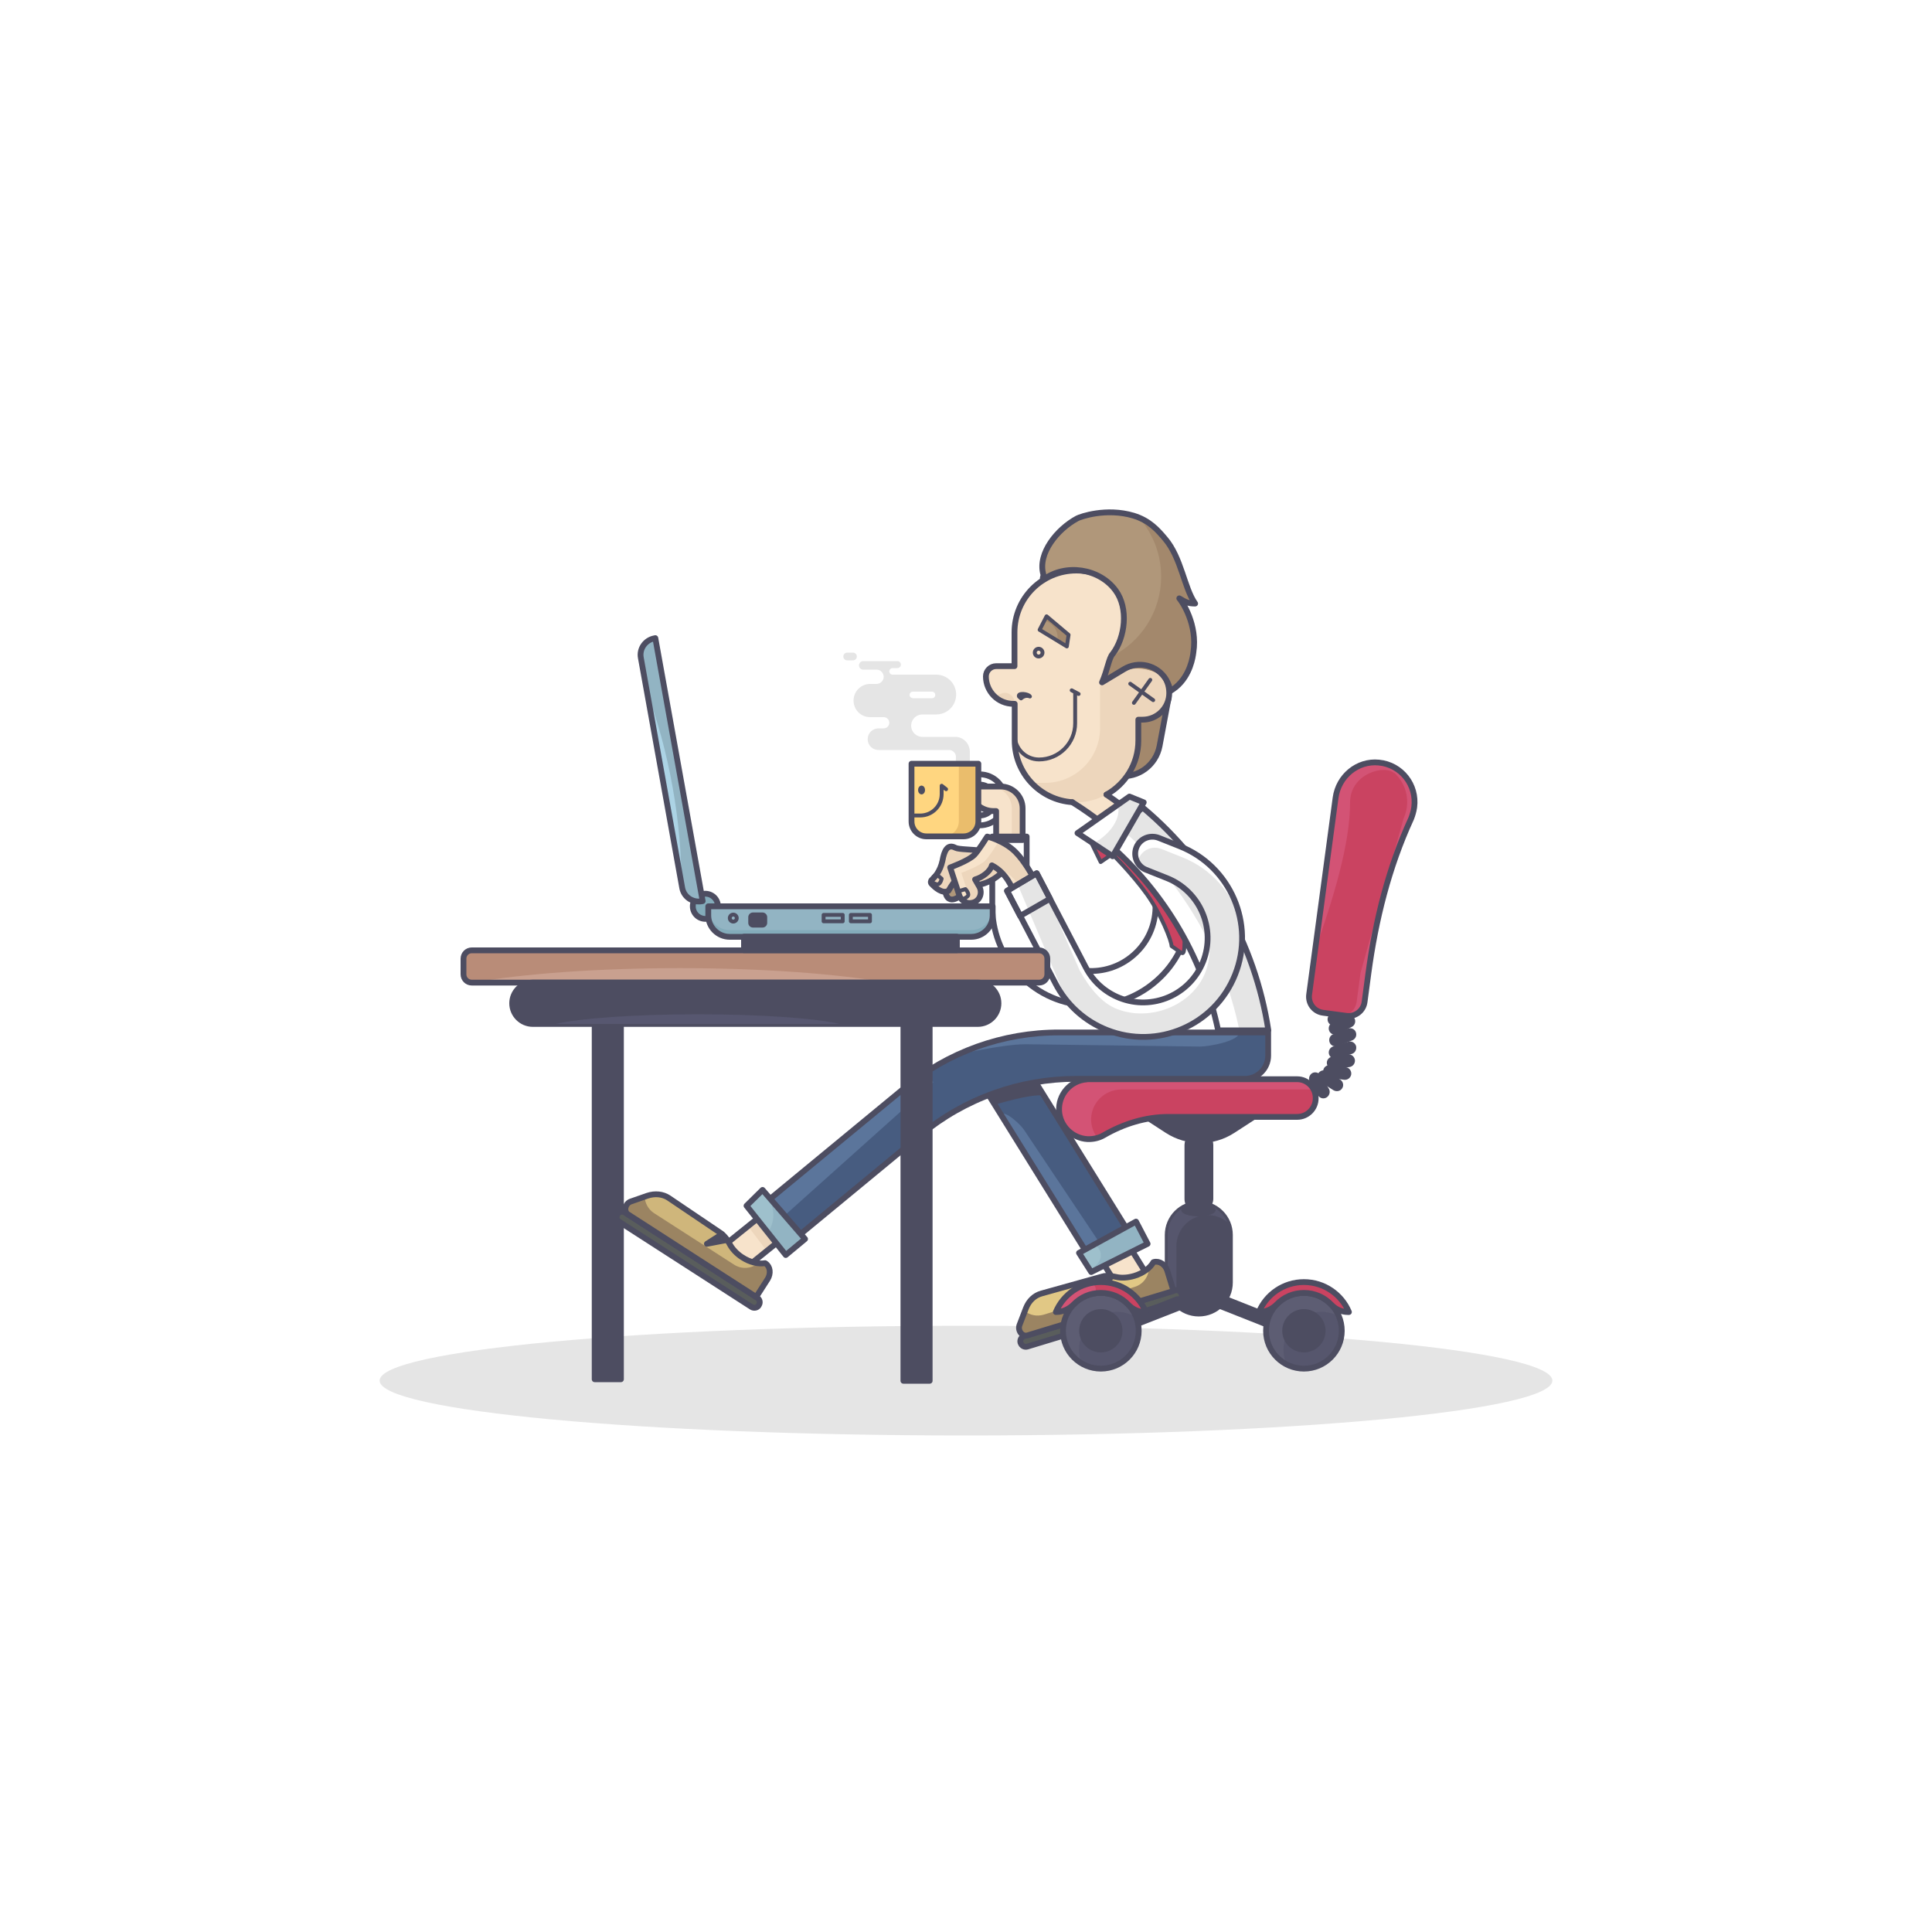<svg width="1000" height="1000" fill="none" xmlns="http://www.w3.org/2000/svg"><g clip-path="url(#a)" filter="url(#b)"><path d="M500 739c167.618 0 303.5-12.715 303.5-28.4 0-15.685-135.882-28.4-303.5-28.4s-303.5 12.715-303.5 28.4c0 15.685 135.882 28.4 303.5 28.4Z" fill="#E5E5E5"/><path d="M620.5 675.9c8.9 0 16.1-7.2 16.1-16.1v-24.6c0-8.9-7.2-16.1-16.1-16.1-8.9 0-16.1 7.2-16.1 16.1v24.6c0 8.9 7.2 16.1 16.1 16.1Z" stroke="#4D4D61" stroke-width="3" stroke-miterlimit="10" stroke-linecap="round" stroke-linejoin="round"/><path d="M620.5 675.9c8.9 0 16.1-7.2 16.1-16.1v-24.6c0-8.9-7.2-16.1-16.1-16.1-8.9 0-16.1 7.2-16.1 16.1v24.6c0 8.9 7.2 16.1 16.1 16.1Z" fill="#4D4D61"/><path d="M608.9 665.6V641c0-8.9 7.2-16.1 16.1-16.1 3.9 0 7.4 1.4 10.2 3.6-2.5-5.6-8.1-9.5-14.7-9.5-8.9 0-16.1 7.2-16.1 16.1v24.6c0 5.1 2.3 9.6 6 12.5-1-1.9-1.5-4.2-1.5-6.6Z" fill="#56566D"/><path d="M620.3 625.6c4.915 0 8.9-1.432 8.9-3.2 0-1.767-3.985-3.2-8.9-3.2-4.915 0-8.9 1.433-8.9 3.2 0 1.768 3.985 3.2 8.9 3.2Z" fill="#4D4D61"/><path d="M620.5 622.4c3.3 0 6-2.7 6-6v-27.7c0-2.8-2.3-5.1-5.1-5.1h-1.7c-2.8 0-5.1 2.3-5.1 5.1v27.7c-.1 3.3 2.6 6 5.9 6Z" fill="#4D4D61"/><path d="M620.5 622.4c3.3 0 6-2.7 6-6v-27.8c0-2.8-2.2-5-5-5h-1.9c-2.8 0-5 2.2-5 5v27.8c-.1 3.3 2.6 6 5.9 6Z" stroke="#4D4D61" stroke-width="3" stroke-miterlimit="10" stroke-linecap="round" stroke-linejoin="round"/><path d="M494.5 377.4h-17.1c-3.2 0-5.8-2.6-5.8-5.8 0-3.2 2.6-5.8 5.8-5.8h7.2c5.7 0 10.3-4.6 10.3-10.3 0-5.7-4.6-10.3-10.3-10.3H462c-.9 0-1.7-.8-1.7-1.7 0-.9.8-1.7 1.7-1.7h2.5c1 0 1.8-.8 1.8-1.8s-.8-1.8-1.8-1.8h-17.7c-1.2 0-2.2 1-2.2 2.2 0 1.2 1 2.2 2.2 2.2h6.9c2 0 3.7 1.7 3.7 3.7s-1.7 3.7-3.7 3.7h-3.3c-4.7 0-8.6 3.8-8.6 8.6s3.8 8.6 8.6 8.6h7c1.6 0 2.9 1.3 2.9 2.9 0 1.6-1.3 2.9-2.9 2.9h-2.7c-3.1 0-5.6 2.5-5.6 5.6 0 3.1 2.5 5.6 5.6 5.6h36.5c2 0 3.7 1.7 3.6 3.7l-.1 2.8h7.3v-5.8c-.2-4.2-3.5-7.5-7.5-7.5Zm-23.7-21.7c0-.9.7-1.7 1.7-1.7h9.9c.9 0 1.7.7 1.7 1.7 0 .9-.7 1.7-1.7 1.7h-9.9c-1-.1-1.7-.8-1.7-1.7ZM441.5 337.8h-3c-1.1 0-2-.9-2-2s.9-2 2-2h3c1.1 0 2 .9 2 2s-.9 2-2 2Z" fill="#E5E5E5"/><path d="M682.2 562.9 678 556c-.9-1.5-.4-3.5 1.1-4.5 1.5-.9 3.5-.4 4.5 1.1l4.2 6.9c.9 1.5.4 3.5-1.1 4.5-1.6 1-3.6.5-4.5-1.1Z" fill="#4D4D61"/><path d="m690.2 560.301-6.8-4.3c-1.5-1-2-3-1-4.5s3-2 4.5-1l6.8 4.3c1.5 1 2 3 1 4.5-.9 1.5-2.9 1.9-4.5 1Z" fill="#4D4D61"/><path d="m695.7 554.9-8-1.1c-1.8-.2-3-1.9-2.8-3.7.2-1.8 1.9-3 3.7-2.8l8 1.1c1.8.2 3 1.9 2.8 3.7-.3 1.8-1.9 3-3.7 2.8Z" fill="#4D4D61"/><path d="m698.5 548.3-8 1.1c-1.8.3-3.4-1-3.7-2.8-.3-1.8 1-3.4 2.8-3.7l8-1.1c1.8-.3 3.4 1 3.7 2.8.2 1.8-1 3.4-2.8 3.7Z" fill="#4D4D61"/><path d="m699.7 541.5-7.7 2.4c-1.7.5-3.5-.4-4.1-2.2-.5-1.7.4-3.5 2.2-4.1l7.7-2.4c1.7-.5 3.5.4 4.1 2.2.4 1.8-.5 3.6-2.2 4.1Z" fill="#4D4D61"/><path d="m699.9 534.5-7.5 2.9c-1.7.6-3.6-.2-4.2-1.9-.6-1.7.2-3.6 1.9-4.2l7.5-2.9c1.7-.6 3.6.2 4.2 1.9.6 1.7-.2 3.5-1.9 4.2Z" fill="#4D4D61"/><path d="m699.7 527.5-7.2 3.7c-1.6.8-3.6.2-4.4-1.4-.8-1.6-.2-3.6 1.4-4.4l7.2-3.7c1.6-.8 3.6-.2 4.4 1.4.8 1.6.2 3.6-1.4 4.4Z" fill="#4D4D61"/><path d="m699.1 522.8-7.2 3.7c-1.6.8-3.6.2-4.4-1.4-.8-1.6-.2-3.6 1.4-4.4l7.2-3.7c1.6-.8 3.6-.2 4.4 1.4.8 1.6.2 3.6-1.4 4.4Z" fill="#4D4D61"/><path d="M507.1 396.8c-7.3 0-13.2 5.9-13.2 13.2 0 7.3 5.9 13.2 13.2 13.2 7.3 0 13.2-5.9 13.2-13.2 0-7.3-5.9-13.2-13.2-13.2Zm0 21.3c-4.4 0-8-3.6-8-8s3.6-8 8-8 8 3.6 8 8-3.6 8-8 8Z" stroke="#4D4D61" stroke-width="3" stroke-miterlimit="10" stroke-linecap="round" stroke-linejoin="round"/><path d="M518 403.1h-11.4c-3 0-5 3.2-3.5 5.9 2.1 4 6.4 6.8 11.3 6.8h1.3v15h13.7v-16.4c-.1-6.2-5.2-11.3-11.4-11.3Z" fill="#F7E3CB"/><path d="M518 403.1H512.3c6.3 0 11.4 5.1 11.4 11.4v16.4h5.7v-16.4c-.1-6.3-5.2-11.4-11.4-11.4Z" fill="#EDD6BC"/><path d="M518 403.1h-12.9c-2.1 0-3.5 2-2.9 3.9 1.7 5.1 6.5 8.8 12.1 8.8h1.3v15h13.7v-16.4c0-6.2-5.1-11.3-11.3-11.3Z" stroke="#4D4D61" stroke-width="3" stroke-miterlimit="10" stroke-linecap="round" stroke-linejoin="round"/><path d="M479.5 428.9h19.2c4.2 0 7.7-3.4 7.7-7.7v-29.9h-34.6v29.9c0 4.2 3.4 7.7 7.7 7.7Z" fill="#FFD680"/><path d="M471.8 418.1h4.5c6.2 0 11.1-5 11.1-11.1v-4.3l2.3 1.8" stroke="#4D4D61" stroke-width="2" stroke-miterlimit="10" stroke-linecap="round" stroke-linejoin="round"/><path d="M496.3 391.2v29.9c0 4.2-3.4 7.7-7.7 7.7h10c4.2 0 7.7-3.4 7.7-7.7v-29.9h-10Z" fill="#EABD6C"/><path d="M479.5 428.9h19.2c4.2 0 7.7-3.4 7.7-7.7v-29.9h-34.6v29.9c0 4.2 3.4 7.7 7.7 7.7Z" stroke="#4D4D61" stroke-width="3" stroke-miterlimit="10" stroke-linecap="round" stroke-linejoin="round"/><path d="m564.7 431.9 5 10.3 7.4-5.1-12.4-5.2Z" fill="#CA4361"/><path d="m564.7 431.9 5 10.3 7.4-5.1-12.4-5.2Z" stroke="#4D4D61" stroke-width="2" stroke-miterlimit="10" stroke-linecap="round" stroke-linejoin="round"/><path d="m581.693 667.02 13.677-8.495-57.034-91.831-13.677 8.495 57.034 91.831Z" fill="#F7E3CB"/><path d="m581.693 667.02 13.677-8.495-57.034-91.831-13.677 8.495 57.034 91.831Z" stroke="#4D4D61" stroke-width="3" stroke-miterlimit="10" stroke-linecap="round" stroke-linejoin="round"/><path d="m375.6 640 105.9-85.2 10.2 12.3-105.9 85.3-10.2-12.4Z" fill="#F7E3CB"/><path d="m387.2 630.7 9.7 12.8 9.6-7.5-9.7-13.1-9.6 7.8Z" fill="#EDD6BC"/><path d="m375.6 640 105.9-85.2 10.2 12.3-105.9 85.3-10.2-12.4ZM603.5 431.9l-7.6-8.8c-3.2-3.7-8.8-4.1-12.5-1-3.8 3.2-4.2 8.9-1 12.6l7.6 8.8c12 13.9 10.5 35-3.5 47-13.9 12-35 10.5-47-3.5-5.2-6.1-8.1-13.8-8.1-21.8V429h-17.8v36.3c0 12.3 4.4 24.1 12.4 33.4 18.5 21.4 50.8 23.8 72.2 5.3 21.4-18.3 23.7-50.7 5.3-72.1Z" stroke="#4D4D61" stroke-width="3" stroke-miterlimit="10" stroke-linecap="round" stroke-linejoin="round"/><path d="M574.8 437.1s11.5 11.5 18.9 21.9c7.3 10.3 12.7 24 12.7 26.7 4.2 2.7 5.3 4.2 6 3.5.7-.7.7-4.7.7-8.2 0-3.6-32.5-47.8-38.3-43.9Z" fill="#CA4361"/><path d="M574.8 437.1s11.5 11.5 18.9 21.9c7.3 10.3 12.7 24 12.7 26.7 4.2 2.7 5.3 4.2 6 3.5.7-.7.7-4.7.7-8.2 0-3.6-32.5-47.8-38.3-43.9Z" stroke="#4D4D61" stroke-width="2" stroke-miterlimit="10" stroke-linecap="round" stroke-linejoin="round"/><path d="M609.8 669.3 531.7 693c-1.4.4-2.9-.4-3.4-1.8l-.1-.2c-.4-1.4.4-2.9 1.8-3.4l78.1-23.7c1.4-.4 2.9.4 3.4 1.8l.1.2c.4 1.5-.4 3-1.8 3.4Z" fill="#595D5C"/><path d="M609.8 669.3 531.7 693c-1.4.4-2.9-.4-3.4-1.8l-.1-.2c-.4-1.4.4-2.9 1.8-3.4l78.1-23.7c1.4-.4 2.9.4 3.4 1.8l.1.2c.4 1.5-.4 3-1.8 3.4Z" stroke="#4D4D61" stroke-width="3" stroke-miterlimit="10" stroke-linecap="round" stroke-linejoin="round"/><path d="m597.3 649.2-.3.1c-1.7 3-5.3 5.7-9.9 7.1-3.4 1-6.8 1.2-9.6.5-2.5-.6-5.1-.7-7.6 0l-30.8 8.6c-3.7 1-6.6 3.8-8.1 7.7l-3.3 8.6c-1.1 2.9 1.4 6.2 4.1 5.4l75.6-23-3.2-10.4c-1-3.3-4.1-5.3-6.9-4.6Z" fill="#9B8462"/><path d="m531 673.3-.5 1.4c2.6 2 6.1 2.8 9.6 1.8l47.2-14.4c4.5-1.4 7.3-5.4 7.4-9.9-1.9 1.8-4.5 3.3-7.5 4.2-3.4 1-6.8 1.2-9.6.5-2.5-.6-5.1-.7-7.6 0l-30.8 8.6c-3.8 1-6.7 3.8-8.2 7.8Z" fill="#E1C885"/><path d="m597.3 649.2-.3.1c-1.7 3-5.3 5.7-9.9 7.1-3.4 1-6.8 1.2-9.6.5-2.5-.6-5.1-.7-7.6 0l-30.8 8.6c-3.7 1-6.6 3.8-8.1 7.7l-3.3 8.6c-1.1 2.9 1.4 6.2 4.1 5.4l75.6-23-3.2-10.4c-1-3.3-4.1-5.3-6.9-4.6Z" stroke="#4D4D61" stroke-width="3" stroke-miterlimit="10" stroke-linecap="round" stroke-linejoin="round"/><path d="m569.9 665.9 5.3-9.4-4 .1-1.3 9.3Z" stroke="#4D4D61" stroke-width="3" stroke-miterlimit="10" stroke-linecap="round" stroke-linejoin="round"/><path d="M555 411.2c42.6 26.6 71.9 69.5 81.7 118.1h13.8c-7.8-49.6-35.9-93.8-77.8-122" fill="#F7E3CB"/><path d="m638.1 581.1 11.1-7.2h-56.1l11.1 7.2c10.4 6.7 23.6 6.7 33.9 0Z" stroke="#4D4D61" stroke-width="3" stroke-miterlimit="10" stroke-linecap="round" stroke-linejoin="round"/><path d="m638.1 581.1 11.1-7.2h-56.1l11.1 7.2c10.4 6.7 23.6 6.7 33.9 0Z" fill="#4D4D61"/><path d="M569.5 408.8c11.5-4.8 19.7-16.2 19.7-29.5v-10.8h2.2c7.6 0 13.8-6.2 13.8-13.8 0-7.6-5.3-14.7-13-14.7l-3.7.3.6-17c0-17.7-14.3-32-32-32s-32 14.3-32 32v17.5h-9.5c-2.9 0-5.3 2.4-5.3 5.3 0 7.8 6.3 14.2 14.2 14.2h.7v19c0 16.9 13.2 30.8 29.8 31.9" fill="#F7E3CB"/><path d="M671.4 554.6H563.5c-.4 0-.7 0-1.1.1-8.3.6-14.8 7.9-14.2 16.5.5 7.7 6.9 14 14.7 14.4 3.1.1 6-.6 8.4-2 10.2-5.9 21.6-9.5 33.5-9.5h66.6c5.3 0 9.6-4.3 9.6-9.6.1-5.5-4.3-9.9-9.6-9.9Z" fill="#CA4361"/><path d="M564.8 576.5c-.6-8.6 5.9-15.8 14.2-16.5.3 0 .7-.1 1.1-.1h100c-1.6-3.2-4.8-5.3-8.6-5.3h-108c-.4 0-.7 0-1.1.1-8.3.6-14.8 7.9-14.2 16.5.5 7.7 6.9 14 14.7 14.4 1.8.1 3.5-.1 5.1-.6-1.8-2.5-3-5.4-3.2-8.5Z" fill="#D35375"/><path d="M671.4 554.6H563.5c-.4 0-.7 0-1.1.1-8.3.6-14.8 7.9-14.2 16.5.5 7.7 6.9 14 14.7 14.4 3.1.1 6-.6 8.4-2 10.2-5.9 21.6-9.5 33.5-9.5h66.6c5.3 0 9.6-4.3 9.6-9.6.1-5.5-4.3-9.9-9.6-9.9Z" stroke="#4D4D61" stroke-width="3" stroke-miterlimit="10" stroke-linecap="round" stroke-linejoin="round"/><path d="m658.98 684.483 2.725-6.879-29.75-11.783-2.725 6.88 29.75 11.782ZM584.8 684.4l-2.7-6.8 26.3-10.4c1.9-.7 4 .2 4.8 2.1.7 1.9-.2 4-2.1 4.8l-26.3 10.3Z" fill="#4D4D61"/><path d="m604.8 357.5-4.6 24.6c-1.9 9.9-11 16.7-21 15.5h-.1l11.8-49.7 13.9 9.6Z" fill="#A3886C"/><path d="m604.8 357.5-4.6 24.6c-1.9 9.9-11 16.7-21 15.5h-.1l11.8-49.7 13.9 9.6Z" stroke="#4D4D61" stroke-width="3" stroke-miterlimit="10" stroke-linecap="round" stroke-linejoin="round"/><path d="M525.1 362v-2.3c0-3.2-2.8-5.6-5.9-5l-3.7 1.3 9.6 6ZM590.9 340.8h-1.8v-17.1c-7.7 11.9-19.7 27.6-19.7 27.6v21.5c0 15.7-12.7 28.4-28.4 28.4h-7.3c5.8 6.2 14.1 10.1 23.3 10.1 17.7 0 32-14.3 32-32v-10.8h2.2c7.9 0 14.2-6.6 13.8-14.5-.2-7.5-6.7-13.2-14.1-13.2Z" fill="#EDD6BC"/><path d="M572.7 407.3c9.8-5.5 16.5-15.9 16.5-28v-10.8h2.2c7.6 0 13.8-6.2 13.8-13.8 0-7.6-5.3-14.7-13-14.7l-3.7.3.6-17c0-17.7-14.3-32-32-32s-32 14.3-32 32v17.5h-9.5c-2.9 0-5.3 2.4-5.3 5.3 0 7.8 6.3 14.2 14.2 14.2h.7v19c0 16.9 13.2 30.8 29.8 31.9" stroke="#4D4D61" stroke-width="3" stroke-miterlimit="10" stroke-linecap="round" stroke-linejoin="round"/><path d="M537.6 335.8a2 2 0 1 0 0-4 2 2 0 0 0 0 4Z" stroke="#4D4D61" stroke-width="2" stroke-miterlimit="10"/><path d="M556.5 354.2v16.2c0 10.3-8.4 18.7-18.7 18.7-7 0-12.6-5.7-12.6-12.6M554.7 353.3l3.6 1.9" stroke="#4D4D61" stroke-width="2" stroke-miterlimit="10" stroke-linecap="round" stroke-linejoin="round"/><path d="m541.7 315-3.6 7 14.1 8.6.9-6-11.4-9.6Z" fill="#B0977A"/><path d="m541.7 315-1.1 2.2c3.9 1.1 6.8 4.5 6.8 8.7 0 .6-.1 1.2-.2 1.7l5 3.1.9-6-11.4-9.7Z" fill="#A3886C"/><path d="m541.7 315-3.6 7 14.1 8.6.9-6-11.4-9.6Z" stroke="#4D4D61" stroke-width="2" stroke-miterlimit="10" stroke-linecap="round" stroke-linejoin="round"/><path d="M610.4 305.7c3.4 2.1 4.9 2.7 8.2 2.7-5.7-8-7.1-23.7-15.6-33.6-3.8-4.5-8.1-9.4-16.3-11.9-14.1-4.2-27.4.5-29.1 1.4-10.3 5.5-20.6 18.1-17.6 28.9.3 1.2-.7 2 0 2.9 11.3-8.6 29.1-6 37.5 5.6 6.7 9.2 4.9 24.2-1.6 32.8-1.9 1.9-2.7 8.3-5.5 14.7l7.5-4.6c7.7-4.7 19.3-3.3 25.7 3.1 1.1 1.9 1.8 3.9 2.1 5.9.8-.5 1.8-1.1 3-2.1 7.4-6.2 8.7-15.6 9-18 2.2-14.2-5.7-26-7.3-27.8Z" fill="#B0977A"/><path d="M618.7 308.5c-5.7-8-7.1-23.7-15.6-33.6-3.3-3.9-7-8.2-13.4-10.8 7 8.1 11.3 18.7 11.3 30.3 0 18.2-10.5 33.9-25.8 41.5-1.4 2.7-2.3 8.1-4.7 13.5l7.5-4.6c7.7-4.7 19.3-3.3 25.7 3.1 1.1 1.9 1.8 3.9 2.1 5.9.8-.5 1.8-1.1 3-2.1 7.4-6.2 8.7-15.6 9-18 2-14.3-6-26.2-7.5-27.9 3.6 2.1 5.1 2.7 8.4 2.7Z" fill="#A3886C"/><path d="M610.4 305.7c3.4 2.1 4.9 2.7 8.2 2.7-5.7-8-7.1-23.7-15.6-33.6-3.8-4.5-8.1-9.4-16.3-11.9-14.1-4.2-27.4.5-29.1 1.4-10.3 5.5-20.6 18.1-17.6 28.9.3 1.2-.7 2 0 2.9 11.3-8.6 29.1-6 37.5 5.6 6.7 9.2 4.9 24.2-1.6 32.8-1.9 1.9-2.7 8.3-5.5 14.7l11.3-6.8c7.5-4.6 17.4-2.2 21.9 5.4 1.1 1.9 1.8 3.9 2.1 5.9.8-.5 1.8-1.1 3-2.1 7.4-6.2 8.7-15.6 9-18 2.2-14.3-5.7-26.1-7.3-27.9Z" stroke="#4D4D61" stroke-width="3" stroke-miterlimit="10" stroke-linecap="round" stroke-linejoin="round"/><path d="m585 349.9 11.9 8.5M595.4 347.9l-8.5 11.9M527.4 356.5l1.1 1s2-2.1 4.6-1c-.7-1.4-6.5-2.1-5.7 0Z" stroke="#4D4D61" stroke-width="2" stroke-miterlimit="10" stroke-linecap="round" stroke-linejoin="round"/><path d="M555 411.2c42.6 26.6 71.9 69.5 81.7 118.1h13.8c-7.8-49.6-35.9-93.8-77.8-122" stroke="#4D4D61" stroke-width="3" stroke-miterlimit="10" stroke-linecap="round" stroke-linejoin="round"/><path d="m504.662 551.344 61.266 98.627 20.473-12.718-61.266-98.627-20.473 12.718Z" fill="#475C80"/><path opacity=".57" d="m516.8 571.6 44.1 70.3c2.8-1.8 11.3 2.1 9.5-.7l-40.3-60.3c-1.8-2.8-9.5-10.1-12.4-8.3l-.9-1Z" fill="#6987AF"/><path d="M514.9 567.8s18.9-5.9 25.4-4.7c-6.6-12.7-9-15.2-9-15.2l-25.3 8.2 8.9 11.7Z" fill="#4D4D61"/><path d="m504.662 551.344 61.266 98.627 20.473-12.718-61.266-98.627-20.473 12.718Z" stroke="#4D4D61" stroke-width="3" stroke-miterlimit="10" stroke-linecap="round" stroke-linejoin="round"/><path d="M468.1 559.2 391 622.8l15.3 18.6 70.4-58.1c22.6-18.7 51.1-28.9 80.4-28.9h87.3c6.6 0 12-5.4 12-12v-12h-108c-29.3-.1-57.7 10.1-80.3 28.8Z" fill="#475C80"/><path opacity=".57" d="m395.8 618.8 6.8 9.5 80.5-72.1-4.1-5.1c-3.8 2.5-7.4 5.2-10.9 8.1l-72.3 59.6ZM531 536.5l90.1 1.2c4.7 0 20.5-2.8 20.5-7.5h-93c-9.6 0-39.8 4.7-50.9 10.7-2.9 1.6 19.8-4.4 33.3-4.4Z" fill="#6987AF"/><path d="M468.1 559.2 391 622.8l15.3 18.6 70.4-58.1c22.6-18.7 51.1-28.9 80.4-28.9h87.3c6.6 0 12-5.4 12-12v-12h-108c-29.3-.1-57.7 10.1-80.3 28.8Z" stroke="#4D4D61" stroke-width="3" stroke-miterlimit="10" stroke-linecap="round" stroke-linejoin="round"/><path d="M656.5 529.3c-6.9-45-30.2-86.1-64.9-115.2l-21.9 15.2c31.1 25.4 52.6 60.8 60.8 100h26Z" fill="#E5E5E5"/><path d="M630.5 529.3h11c-8.5-41.4-30.9-78.9-63.2-106l-8.6 6c31.1 25.3 52.6 60.8 60.8 100Z" fill="#fff"/><path d="M656.5 529.3c-6.9-45-30.2-86.1-64.9-115.2l-21.9 15.2c31.1 25.4 52.6 60.8 60.8 100h26Z" stroke="#4D4D61" stroke-width="3" stroke-miterlimit="10" stroke-linecap="round" stroke-linejoin="round"/><path d="M496.7 459.9s-8.3 6.9-7.6-7.3c.3-6.5 8.8-6.3 8.8-6.3l.9 6.1-2.1 7.5Z" fill="#B0977A"/><path d="M496.7 459.9s-8.3 6.9-7.6-7.3c.3-6.5 8.8-6.3 8.8-6.3l.9 6.1-2.1 7.5Z" stroke="#4D4D61" stroke-width="3" stroke-miterlimit="10" stroke-linecap="round" stroke-linejoin="round"/><path d="M521.2 444.5c-4 5.6-10.2 9.2-17.1 9.9-5.2.5-5.1-11.5-13.2 2.7-3.2 1.7-7-1.7-8.7-3.7-.5-.6-.5-1.5.1-2 1.5-1.3 4.3-4.4 5.6-9.8.9-5.2 2.6-9 6.7-6.8 3.6 1.9 26-.8 26.6 9.7Z" fill="#EDD6BC"/><path d="M521.2 444.5c-4 5.6-10.2 9.2-17.1 9.9-5.2.5-5.1-11.5-13.2 2.7-3.2 1.7-6.9-1.7-8.7-3.6-.6-.6-.5-1.6.1-2.1 1.6-1.4 4.3-4.4 5.5-9.8.9-5.2 2.6-9 6.7-6.8 3.7 1.9 26.1-.8 26.7 9.7Z" stroke="#4D4D61" stroke-width="3" stroke-miterlimit="10" stroke-linecap="round" stroke-linejoin="round"/><path d="M524.1 456.3s-2.9-8.4-10.7-12.4c-.8 3.1-4.8 6.2-8.7 7.3l2.2 3.8c1.7 3.1.3 7-3 8.1-2.9 1-6-.4-7.2-3.2l-4.9-14.9s9.6-3.5 12.5-6.5c2-2 6.7-9.5 6.7-9.5s8.7 2.1 14.6 8c4.9 4.9 9.3 13.2 9.3 13.2l-10.8 6.1Z" fill="#EDD6BC"/><path d="m502.5 462.7-4.9-14.9s9.6-3.5 12.5-6.5c2-2 6.7-9.5 6.7-9.5s1.3.3 3.3 1.1c-4.7-2.8-9.2-3.9-9.2-3.9s-4.7 7.5-6.7 9.5c-3 2.9-12.5 6.5-12.5 6.5l4.9 14.9c1 2.5 3.6 3.9 6.2 3.4l-.3-.6ZM519.2 446.7c-.1.4-.3.8-.5 1.2 3.8 4 5.4 8.4 5.4 8.4l3.4-1.9c-1.7-2.6-4.4-5.7-8.3-7.7Z" fill="#F7E3CB"/><path d="M524.1 456.3s-2.9-8.4-10.7-12.4c-.8 3.1-4.8 6.2-8.7 7.3l2.2 3.8c1.7 3.1.3 7-3 8.1-2.9 1-6-.4-7.2-3.2l-4.9-14.9s9.6-3.5 12.5-6.5c2-2 6.7-9.5 6.7-9.5s8.7 2.1 14.6 8c4.9 4.9 9.3 13.2 9.3 13.2l-10.8 6.1Z" stroke="#4D4D61" stroke-width="3" stroke-miterlimit="10" stroke-linecap="round" stroke-linejoin="round"/><path d="m496.7 457.1 3-.9s1.5 1.5 1.5 2.9-3.5 2.5-3.5 2.5-2.3-3.3-1-4.5ZM485 448.8l2.4 2s-.4 2.1-1.6 2.8c-1.1.7-4-1.5-4-1.5s1.5-3.7 3.2-3.3Z" stroke="#4D4D61" stroke-width="2" stroke-miterlimit="10" stroke-linecap="round" stroke-linejoin="round"/><path d="m536.6 448 25.5 48.9c3.7 7.1 9.8 12.6 17.3 15.6 17.1 6.8 36.5-1.6 43.3-18.7 6.8-17.1-1.6-36.5-18.7-43.3l-10.8-4.3c-4.6-1.8-6.8-7.1-5-11.6 1.8-4.5 7-6.7 11.6-4.9l10.8 4.3c26.3 10.4 39.1 40.2 28.7 66.4-10.4 26.3-40.2 39.1-66.4 28.7-11.4-4.5-20.8-13-26.5-23.9l-25.1-48.1 15.3-9.1Z" fill="#E5E5E5"/><path d="m543.5 461.2-6.9-13.2-15.4 9.1 6.8 13 15.5-8.9Z" fill="#E5E5E5"/><path d="m521.2 457.1 25.1 48.1c.9 1.7 1.9 3.4 3 5-.6-3.5 3 4 3 4l-25.6-60.5-5.5 3.4Z" fill="#fff"/><path d="m543.5 461.2-6.9-13.2-15.4 9.1 6.8 13 15.5-8.9Z" stroke="#4D4D61" stroke-width="3" stroke-miterlimit="10" stroke-linecap="round" stroke-linejoin="round"/><path d="M589.5 440.3c1.8-4.5 7-6.7 11.6-4.9l10.8 4.3c15.4 6.1 26.2 18.9 30.4 33.8-2.8-17.2-14.3-32.6-31.6-39.5l-10.8-4.3c-4.6-1.8-9.7.4-11.6 4.9-1.1 2.7-.8 5.7.7 8 0-.8.2-1.5.5-2.3ZM537.9 450.5l20.9 47.7c5.3 9.6 11.8 17.1 19.2 20 17.1 6.8 39-1.6 45.8-18.7 2.9-7.4 3-15.2.8-22.2.7 5.4.1 11.1-2.1 16.5-6.8 17.1-26.2 25.5-43.3 18.7-7.4-3-13.6-8.5-17.3-15.6L536.6 448" fill="#fff"/><path d="m536.6 448 25.5 48.9c3.7 7.1 9.8 12.6 17.3 15.6 17.1 6.8 36.5-1.6 43.3-18.7 6.8-17.1-1.6-36.5-18.7-43.3l-10.8-4.3c-4.6-1.8-6.8-7.1-5-11.6 1.8-4.5 7-6.7 11.6-4.9l10.8 4.3c26.3 10.4 39.1 40.2 28.7 66.4-10.4 26.3-40.2 39.1-66.4 28.7-11.4-4.5-20.8-13-26.5-23.9l-25.1-48.1 15.3-9.1Z" stroke="#4D4D61" stroke-width="3" stroke-miterlimit="10" stroke-linecap="round" stroke-linejoin="round"/><path d="m592 411.3-16.1 27.9-18.2-12 26.9-18.9 7.4 3Z" fill="#E5E5E5"/><path d="m578.5 412.6-20.8 14.6 8.2 5.4c.1-.1.2-.1.3-.2 9.1-5 14.3-13.5 12.3-19.8Z" fill="#fff"/><path d="m592 411.3-16.1 27.9-18.2-12 26.9-18.9 7.4 3Z" stroke="#4D4D61" stroke-width="3" stroke-miterlimit="10" stroke-linecap="round" stroke-linejoin="round"/><path d="M569.8 704.4c10.825 0 19.6-8.775 19.6-19.6 0-10.825-8.775-19.6-19.6-19.6-10.825 0-19.6 8.775-19.6 19.6 0 10.825 8.775 19.6 19.6 19.6Z" fill="#56566D"/><path opacity=".44" d="M558.5 694.6c0-10.8 8.8-19.6 19.6-19.6 3.6 0 7 1 9.9 2.7-2.9-7.3-10-12.5-18.3-12.5-10.8 0-19.6 8.8-19.6 19.6 0 7.2 3.9 13.5 9.7 16.9-.8-2.2-1.3-4.6-1.3-7.1Z" fill="#66667C"/><path d="M569.8 704.4c10.825 0 19.6-8.775 19.6-19.6 0-10.825-8.775-19.6-19.6-19.6-10.825 0-19.6 8.775-19.6 19.6 0 10.825 8.775 19.6 19.6 19.6Z" stroke="#4D4D61" stroke-width="3" stroke-miterlimit="10" stroke-linecap="round" stroke-linejoin="round"/><path d="M569.8 694.5c5.357 0 9.7-4.343 9.7-9.7a9.7 9.7 0 0 0-9.7-9.7 9.7 9.7 0 0 0-9.7 9.7c0 5.357 4.343 9.7 9.7 9.7Z" stroke="#4D4D61" stroke-width="3" stroke-miterlimit="10" stroke-linecap="round" stroke-linejoin="round"/><path d="M569.8 694.5c5.357 0 9.7-4.343 9.7-9.7a9.7 9.7 0 0 0-9.7-9.7 9.7 9.7 0 0 0-9.7 9.7c0 5.357 4.343 9.7 9.7 9.7Z" fill="#4D4D61"/><path d="M592.6 675.1c-3.3 0-6.3-1.4-8.6-3.8-3.6-3.8-8.6-6.1-14.2-6.1-5.5 0-10.4 2.2-14 5.9-2.5 2.5-5.7 4-9.2 4h-.1c3.8-9.1 12.8-15.5 23.3-15.5s19.5 6.4 23.3 15.5h-.5Z" fill="#CA4361"/><path d="M563.7 660.3c-7.8 1.9-14.1 7.5-17.2 14.8h.1c3.4 0 6.6-1.3 8.9-3.7 2-2.1 6.1-3.8 9.4-4.8 2.9-.9 3.1-5.1.2-6.1-.3-.2-.9-.3-1.4-.2Z" fill="#D35375"/><path d="M592.6 675.1c-3.3 0-6.3-1.4-8.6-3.8-3.6-3.8-8.6-6.1-14.2-6.1-5.5 0-10.4 2.2-14 5.9-2.5 2.5-5.7 4-9.2 4h-.1c3.8-9.1 12.8-15.5 23.3-15.5s19.5 6.4 23.3 15.5h-.5Z" stroke="#4D4D61" stroke-width="3" stroke-miterlimit="10" stroke-linecap="round" stroke-linejoin="round"/><path d="M674.9 704.4c10.825 0 19.6-8.775 19.6-19.6 0-10.825-8.775-19.6-19.6-19.6-10.825 0-19.6 8.775-19.6 19.6 0 10.825 8.775 19.6 19.6 19.6Z" fill="#56566D"/><path opacity=".44" d="M664.3 694.6c0-10.8 8.8-19.6 19.6-19.6 3.6 0 7 1 9.9 2.7-2.9-7.3-10-12.5-18.3-12.5-10.8 0-19.6 8.8-19.6 19.6 0 7.2 3.9 13.5 9.7 16.9-.8-2.2-1.3-4.6-1.3-7.1Z" fill="#66667C"/><path d="M674.9 704.4c10.825 0 19.6-8.775 19.6-19.6 0-10.825-8.775-19.6-19.6-19.6-10.825 0-19.6 8.775-19.6 19.6 0 10.825 8.775 19.6 19.6 19.6ZM321.4 523.2h-13.6v186.7h13.6V523.2Z" stroke="#4D4D61" stroke-width="3" stroke-miterlimit="10" stroke-linecap="round" stroke-linejoin="round"/><path d="M321.4 523.2h-13.6v186.7h13.6V523.2Z" fill="#4D4D61"/><path d="M674.9 694.5c5.357 0 9.7-4.343 9.7-9.7a9.7 9.7 0 0 0-9.7-9.7 9.7 9.7 0 0 0-9.7 9.7c0 5.357 4.343 9.7 9.7 9.7Z" stroke="#4D4D61" stroke-width="3" stroke-miterlimit="10" stroke-linecap="round" stroke-linejoin="round"/><path d="M697.7 675.1c-3.3 0-6.3-1.4-8.6-3.8-3.6-3.8-8.6-6.1-14.2-6.1-5.5 0-10.4 2.2-14 5.9-2.5 2.5-5.7 4-9.2 4h-.1c3.8-9.1 12.8-15.5 23.3-15.5s19.5 6.4 23.3 15.5h-.5Z" fill="#CA4361"/><path d="M674.9 694.5c5.357 0 9.7-4.343 9.7-9.7a9.7 9.7 0 0 0-9.7-9.7 9.7 9.7 0 0 0-9.7 9.7c0 5.357 4.343 9.7 9.7 9.7Z" fill="#4D4D61"/><path d="M697.7 675.1c-3.3 0-6.3-1.4-8.6-3.8-3.6-3.8-8.6-6.1-14.2-6.1-5.5 0-10.4 2.2-14 5.9-2.5 2.5-5.7 4-9.2 4h-.1c3.8-9.1 12.8-15.5 23.3-15.5s19.5 6.4 23.3 15.5h-.5Z" stroke="#4D4D61" stroke-width="3" stroke-miterlimit="10" stroke-linecap="round" stroke-linejoin="round"/><path d="M537.8 504.6H244.2c-2.4 0-4.3-1.9-4.3-4.3v-8.1c0-2.4 1.9-4.3 4.3-4.3h293.6c2.4 0 4.3 1.9 4.3 4.3v8.1c0 2.4-1.9 4.3-4.3 4.3Z" fill="#B98C78"/><path d="M351.9 497.1c-42.7 0-81.1 2.9-107.4 7.5h214.9c-26.4-4.6-64.8-7.5-107.5-7.5Z" fill="#C9A08F"/><path d="M537.8 504.6H244.2c-2.4 0-4.3-1.9-4.3-4.3v-8.1c0-2.4 1.9-4.3 4.3-4.3h293.6c2.4 0 4.3 1.9 4.3 4.3v8.1c0 2.4-1.9 4.3-4.3 4.3Z" stroke="#4D4D61" stroke-width="3" stroke-miterlimit="10" stroke-linecap="round" stroke-linejoin="round"/><path d="M506.1 526H275.8c-5.9 0-10.7-4.8-10.7-10.7 0-5.9 4.8-10.7 10.7-10.7h230.3c5.9 0 10.7 4.8 10.7 10.7 0 5.9-4.8 10.7-10.7 10.7Z" stroke="#4D4D61" stroke-width="3" stroke-miterlimit="10" stroke-linecap="round" stroke-linejoin="round"/><path d="M506.1 526H275.8c-5.9 0-10.7-4.8-10.7-10.7 0-5.9 4.8-10.7 10.7-10.7h230.3c5.9 0 10.7 4.8 10.7 10.7 0 5.9-4.8 10.7-10.7 10.7Z" fill="#4D4D61"/><path d="M361 521c-32.9 0-61.1 2.1-73.5 5h147c-12.4-3-40.6-5-73.5-5Z" fill="#575770"/><path d="M365.1 471.6a6.5 6.5 0 1 0 0-13 6.5 6.5 0 0 0 0 13Z" fill="#83ABBA"/><path d="M365.1 471.6a6.5 6.5 0 1 0 0-13 6.5 6.5 0 0 0 0 13Z" stroke="#4D4D61" stroke-width="3" stroke-miterlimit="10" stroke-linecap="round" stroke-linejoin="round"/><path d="m363.2 462.5.5-.1-24.5-136.1-.5.1c-4.7.9-7.9 5.4-7 10.1l21.4 119c.8 4.7 5.3 7.8 10.1 7Z" fill="#92B4C3"/><path d="M352.7 453.4c0-15.5-1.4-32.3-4.5-49.6-3.2-18.1-7.9-35.1-13.5-50.1l18 99.7Z" fill="#ACD3E5"/><path d="m363.2 462.5.5-.1-24.5-136.1-.5.1c-4.7.9-7.9 5.4-7 10.1l21.4 119c.8 4.7 5.3 7.8 10.1 7ZM481.2 524h-13.6v186.7h13.6V524Z" stroke="#4D4D61" stroke-width="3" stroke-miterlimit="10" stroke-linecap="round" stroke-linejoin="round"/><path d="M481.2 524h-13.6v186.7h13.6V524Z" fill="#4D4D61"/><path d="M377.7 480.9h125c6.1 0 11.1-5 11.1-11.1v-4.7H366.6v4.7c0 6.1 5 11.1 11.1 11.1Z" fill="#92B4C3"/><path d="M502.7 477.4h-125c-6.1 0-11.1-5-11.1-11.1v3.5c0 6.1 5 11.1 11.1 11.1h125c6.1 0 11.1-5 11.1-11.1v-3.5c0 6.1-5 11.1-11.1 11.1Z" fill="#83ABBA"/><path d="M377.7 480.9h125c6.1 0 11.1-5 11.1-11.1v-4.7H366.6v4.7c0 6.1 5 11.1 11.1 11.1Z" stroke="#4D4D61" stroke-width="3" stroke-miterlimit="10" stroke-linecap="round" stroke-linejoin="round"/><path d="M385.097 487.819h110.2v-7h-110.2v7Z" stroke="#4D4D61" stroke-width="3" stroke-miterlimit="10" stroke-linecap="round" stroke-linejoin="round"/><path d="M385.097 487.819h110.2v-7h-110.2v7Z" fill="#4D4D61"/><path d="M440.398 472.861h9.9v-3.3h-9.9v3.3ZM426.289 472.861h9.9v-3.3h-9.9v3.3ZM379.5 473a1.8 1.8 0 1 0 .001-3.599A1.8 1.8 0 0 0 379.5 473Z" stroke="#4D4D61" stroke-width="2" stroke-miterlimit="10" stroke-linecap="round" stroke-linejoin="round"/><path d="M732 413.8c1.5-11.5-6.7-21.999-18.3-23.099-11.1-1.1-20.9 7.099-22.4 18.199l-13.7 101.9c-.6 4.6 2.6 8.801 7.2 9.401l12.1 1.599c4.6.6 8.8-2.6 9.4-7.2l2-14.999c3.7-27.5 10.5-54.7 22.1-79.9.7-1.8 1.3-3.801 1.6-5.901Z" fill="#CA4361"/><path d="m704.2 499.6-2 15c-.5 3.5-3.1 6.3-6.4 7l1.1.1c4.6.6 8.8-2.6 9.4-7.2l2-15c3.7-27.5 10.5-54.7 22.1-79.9.8-1.8 1.4-3.8 1.7-5.8 1.5-11.5-6.7-22-18.3-23.1-1.3-.1-2.7-.1-3.9 0 11.6 1.2 19.8 11.7 18.3 23.1-.3 2.1-.9 4-1.7 5.8" fill="#D35375"/><path d="m691.3 408.9-10.6 79c9.2-26.3 18.1-54.6 18.1-76.6 0-14.9 18.1-19.9 23.1-14.9-3.3-6.1-13.8-6.7-19.5-3.4-6.2 3.5-10.5 11-11.1 15.9Z" fill="#D35375"/><path d="M732 413.8c1.5-11.5-6.7-21.999-18.3-23.099-11.1-1.1-20.9 7.099-22.4 18.199l-13.7 101.9c-.6 4.6 2.6 8.801 7.2 9.401l12.1 1.599c4.6.6 8.8-2.6 9.4-7.2l2-14.999c3.7-27.5 10.5-54.7 22.1-79.9.7-1.8 1.3-3.801 1.6-5.901Z" stroke="#4D4D61" stroke-width="3" stroke-miterlimit="10" stroke-linecap="round" stroke-linejoin="round"/><path d="m389 672.5-68.6-44.201c-1.3-.8-1.6-2.5-.8-3.7l.1-.199c.8-1.3 2.5-1.601 3.7-.801l68.6 44.2c1.3.8 1.6 2.501.8 3.701l-.1.2c-.7 1.2-2.4 1.6-3.7.8Z" fill="#595D5C"/><path d="m389 672.5-68.6-44.201c-1.3-.8-1.6-2.5-.8-3.7l.1-.199c.8-1.3 2.5-1.601 3.7-.801l68.6 44.2c1.3.8 1.6 2.501.8 3.701l-.1.2c-.7 1.2-2.4 1.6-3.7.8Z" stroke="#4D4D61" stroke-width="3" stroke-miterlimit="10" stroke-linecap="round" stroke-linejoin="round"/><path d="m396.3 650-.3-.2c-3.4.6-7.8-.4-11.8-3-3-1.9-5.3-4.5-6.6-7-1.2-2.3-2.8-4.4-4.9-5.8l-26.5-17.9c-3.1-2.1-7.2-2.5-11.1-1.2l-8.6 3c-2.9 1-3.8 5.1-1.5 6.6l66.4 42.8 5.9-9.2c1.8-2.9 1.4-6.5-1-8.1Z" fill="#9B8462"/><path opacity=".74" d="m335.1 614.9-1.4.5c.1 3.3 1.8 6.5 4.8 8.5l41.5 26.7c3.9 2.5 8.9 2.1 12.3-.7-2.6-.3-5.4-1.3-8.1-3-3-1.9-5.3-4.5-6.6-7-1.2-2.3-2.8-4.4-4.9-5.8l-26.5-17.9c-3.1-2.3-7.2-2.7-11.1-1.3Z" fill="#E1C885"/><path d="m396.3 650-.3-.2c-3.4.6-7.8-.4-11.8-3-3-1.9-5.3-4.5-6.6-7-1.2-2.3-2.8-4.4-4.9-5.8l-26.5-17.9c-3.1-2.1-7.2-2.5-11.1-1.2l-8.6 3c-2.9 1-3.8 5.1-1.5 6.6l66.4 42.8 5.9-9.2c1.8-2.9 1.4-6.5-1-8.1Z" stroke="#4D4D61" stroke-width="3" stroke-miterlimit="10" stroke-linecap="round" stroke-linejoin="round"/><path d="m365.9 639.8 10.5-2-2.7-3-7.8 5Z" stroke="#4D4D61" stroke-width="3" stroke-miterlimit="10" stroke-linecap="round" stroke-linejoin="round"/><path d="m394.7 611.9-8.3 8.2 20.3 25.5 10-8.3-22-25.4Z" fill="#92B4C3"/><path d="m394.1 612.5-7.7 7.6 11 13.8c1.8-2.6 2.9-5.7 2.9-9 0-5-2.4-9.5-6.2-12.4Z" fill="#9EC0CC"/><path d="m394.7 611.9-8.3 8.2 20.3 25.5 10-8.3-22-25.4Z" stroke="#4D4D61" stroke-width="3" stroke-miterlimit="10" stroke-linecap="round" stroke-linejoin="round"/><path d="m558.5 644.5 6.3 9.9 29.2-14.6-6-11.5-29.5 16.2Z" fill="#92B4C3"/><path d="m558.5 644.5 6.3 9.9 29.2-14.6-6-11.5-29.5 16.2Z" fill="#92B4C3"/><path d="M569.8 645.7c0-2.2-1.2-4.1-3.2-5.7l-8.1 4.5 5.5 8.6c3.5-1.7 5.8-4.4 5.8-7.4Z" fill="#9EC0CC"/><path d="m558.5 644.5 6.3 9.9 29.2-14.6-6-11.5-29.5 16.2Z" stroke="#4D4D61" stroke-width="3" stroke-miterlimit="10" stroke-linecap="round" stroke-linejoin="round"/><path d="M477 406.2c.442 0 .8-.582.8-1.3 0-.718-.358-1.3-.8-1.3-.442 0-.8.582-.8 1.3 0 .718.358 1.3.8 1.3Z" stroke="#4D4D61" stroke-width="2" stroke-miterlimit="10" stroke-linecap="round" stroke-linejoin="round"/><path d="M394.7 476.1h-5c-1.3 0-2.4-1.1-2.4-2.4v-3c0-1.3 1.1-2.4 2.4-2.4h5c1.3 0 2.4 1.1 2.4 2.4v3c0 1.3-1.1 2.4-2.4 2.4Z" fill="#4D4D61"/></g><defs><clipPath id="a"><path fill="#fff" d="M0 0h1000v1000H0z"/></clipPath><filter id="b" x="-4" y="0" width="1008" height="1008" filterUnits="userSpaceOnUse" color-interpolation-filters="sRGB"><feFlood flood-opacity="0" result="BackgroundImageFix"/><feColorMatrix in="SourceAlpha" values="0 0 0 0 0 0 0 0 0 0 0 0 0 0 0 0 0 0 127 0" result="hardAlpha"/><feOffset dy="4"/><feGaussianBlur stdDeviation="2"/><feComposite in2="hardAlpha" operator="out"/><feColorMatrix values="0 0 0 0 0 0 0 0 0 0 0 0 0 0 0 0 0 0 0.25 0"/><feBlend in2="BackgroundImageFix" result="effect1_dropShadow_1_318"/><feBlend in="SourceGraphic" in2="effect1_dropShadow_1_318" result="shape"/></filter></defs></svg>